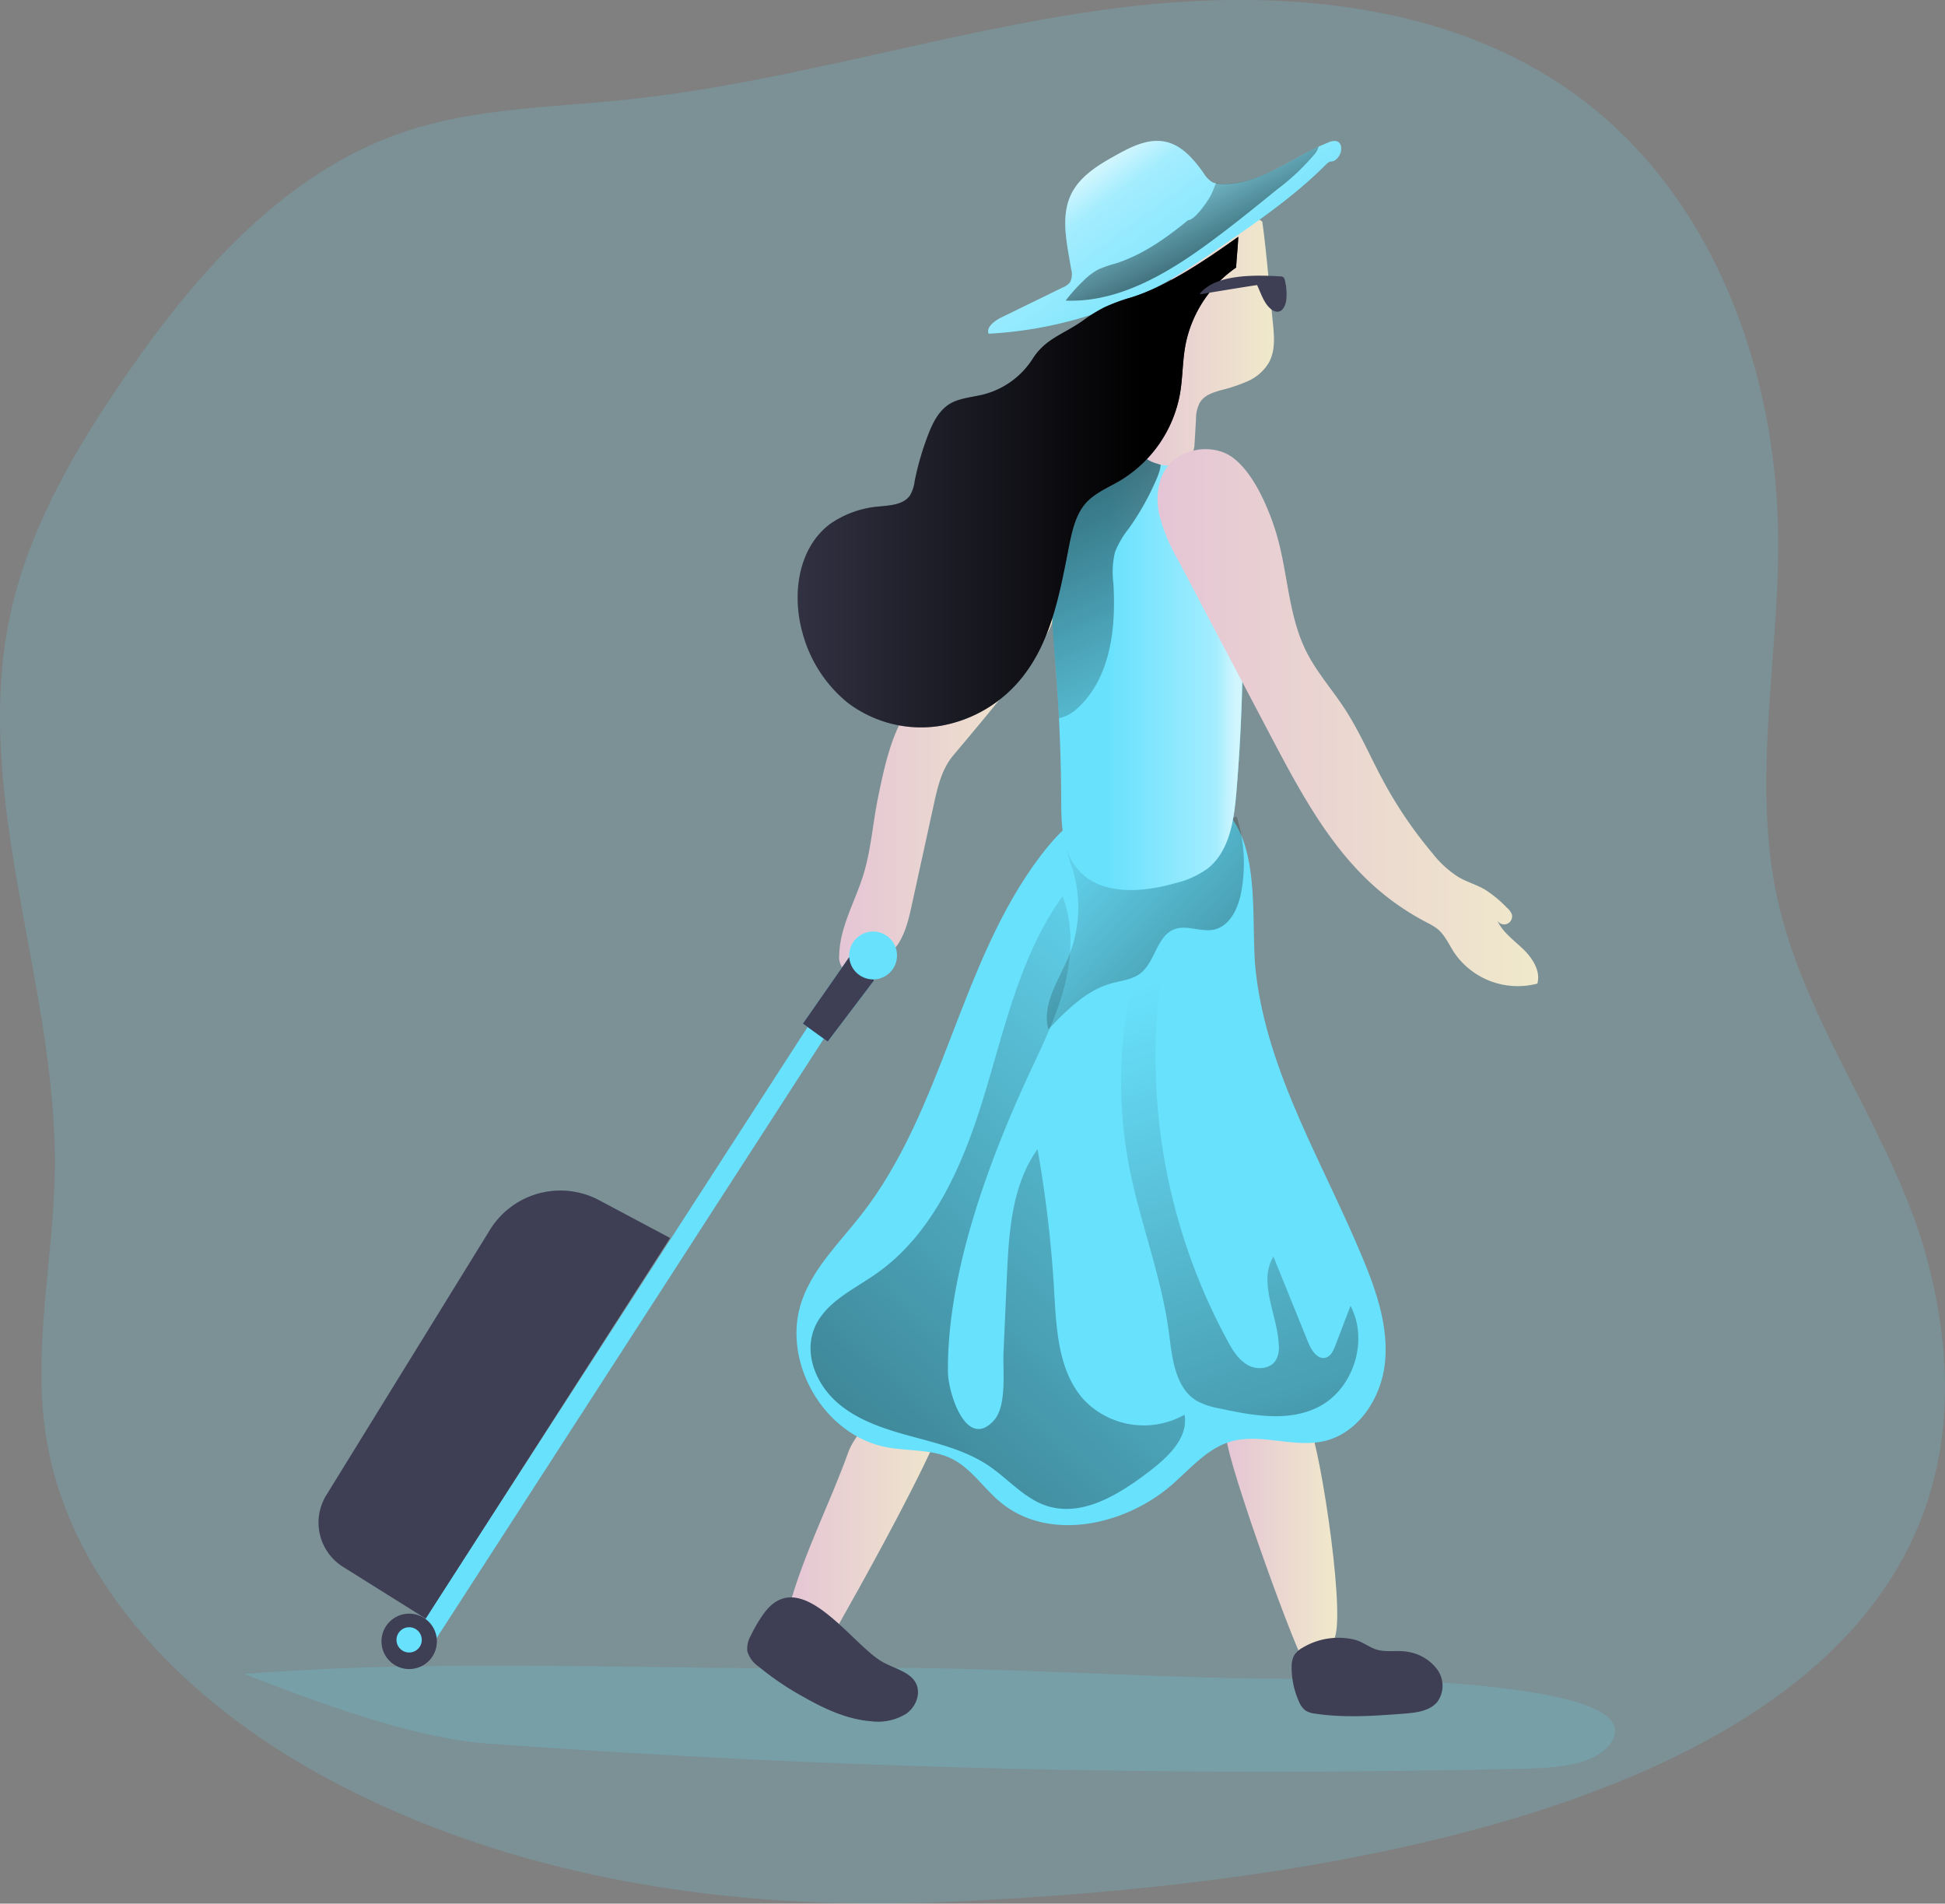<svg id="Layer_1" data-name="Layer 1" xmlns="http://www.w3.org/2000/svg" xmlns:xlink="http://www.w3.org/1999/xlink" viewBox="0 0 390.87 382.51"><rect x="0" y="0" width="390.87" height="382.51" fill="#808080" stroke="none"/><defs><linearGradient id="linear-gradient" x1="217.25" y1="306.07" x2="250.29" y2="306.07" gradientUnits="userSpaceOnUse"><stop offset="0" stop-color="#e5c5d5"/><stop offset="0.42" stop-color="#ead4d1"/><stop offset="1" stop-color="#f0e9cb"/></linearGradient><linearGradient id="linear-gradient-2" x1="305.6" y1="309.07" x2="327.85" y2="309.07" xlink:href="#linear-gradient"/><linearGradient id="linear-gradient-3" x1="267.31" y1="166.94" x2="375.63" y2="266.66" gradientUnits="userSpaceOnUse"><stop offset="0" stop-opacity="0"/><stop offset="0.99"/></linearGradient><linearGradient id="linear-gradient-4" x1="227.81" y1="160.38" x2="270.73" y2="160.38" xlink:href="#linear-gradient"/><linearGradient id="linear-gradient-5" x1="281.16" y1="135.22" x2="319.53" y2="135.22" gradientUnits="userSpaceOnUse"><stop offset="0.02" stop-color="#fff" stop-opacity="0"/><stop offset="0.58" stop-color="#fff" stop-opacity="0.39"/><stop offset="0.68" stop-color="#fff" stop-opacity="0.68"/><stop offset="1" stop-color="#fff"/></linearGradient><linearGradient id="linear-gradient-6" x1="300.61" y1="159.5" x2="244.52" y2="38.94" xlink:href="#linear-gradient-3"/><linearGradient id="linear-gradient-7" x1="286.19" y1="70.01" x2="315.19" y2="70.01" xlink:href="#linear-gradient"/><linearGradient id="linear-gradient-8" x1="306.96" y1="68.04" x2="270.21" y2="17.76" xlink:href="#linear-gradient-5"/><linearGradient id="linear-gradient-9" x1="201.07" y1="98.11" x2="289.66" y2="98.11" xlink:href="#linear-gradient-3"/><linearGradient id="linear-gradient-10" x1="291.8" y1="145.45" x2="368.29" y2="145.45" xlink:href="#linear-gradient"/><linearGradient id="linear-gradient-11" x1="291.7" y1="31.73" x2="311.68" y2="72.84" xlink:href="#linear-gradient-3"/><linearGradient id="linear-gradient-12" x1="326.13" y1="190.67" x2="94.67" y2="443.41" xlink:href="#linear-gradient-3"/><linearGradient id="linear-gradient-13" x1="288.94" y1="199.28" x2="385" y2="481.03" xlink:href="#linear-gradient-3"/></defs><title>Going Travel</title><path d="M446.77,255.51c-6.56-25.79-24.66-47.63-30.4-73.62-5.21-23.63.3-48.16.15-72.35-.21-33.7-13-68.82-40.14-88.85-26.45-19.55-62-22-94.61-17.59s-64.24,14.8-97,18.19c-14.92,1.55-30.2,1.67-44.42,6.46-23.95,8.08-41.67,28.3-56,49.11C74.17,91.62,64.91,107.47,61.18,125c-7.78,36.64,9.52,74,9,111.4-.24,17.68-4.46,35.41-1.85,52.89,4.52,30.33,28.92,54.27,55.87,68.92,37.54,20.42,81.41,27,124.12,25.25C319.48,380.5,474.45,364.43,446.77,255.51Z" transform="translate(-59.17 -1.24)" fill="#68e1fd" opacity="0.18" style="isolation:isolate"/><path d="M144,331.2h0a2,2,0,0,1-.59-2.77l79-122.28,3.36,2.18-79,122.28A2,2,0,0,1,144,331.2Z" transform="translate(-59.17 -1.24)" fill="#68e1fd"/><path d="M232.76,336.4c-43.07.54-81.78-2.06-124.56,1.19,13.34,5.16,33.53,12.91,49,14,68.8,5,138.17,6.67,207.36,5.06,4.7-.11,9.62-.27,13.67-1.81s6.82-4.94,4.85-7.7c-5.61-7.83-47.79-8.69-59.5-8.57C296.18,338.87,260.12,336.06,232.76,336.4Z" transform="translate(-59.17 -1.24)" fill="#68e1fd" opacity="0.18" style="isolation:isolate"/><path d="M217.71,324.31c-.42,1.51-.78,3.19,0,4.57.93,1.64,3.24,2.2,5.15,1.74s3.94-1.33,4.88-3c3.95-7,13.69-24.35,19.21-36.45,1.55-3.4,5.05-5,2.36-7.68-6.64-6.63-17.61,3.85-19.67,9.57C225.86,303.57,220.66,313.46,217.71,324.31Z" transform="translate(-59.17 -1.24)" fill="url(#linear-gradient)"/><path d="M322,336.57c1.74,1.22,2.92-4.7,4.87-5.57,3.36-1.5-2.35-39-4.55-43.11-4.31-8-17.19-10-16.65,2.42C305.83,295.14,320.21,335.34,322,336.57Z" transform="translate(-59.17 -1.24)" fill="url(#linear-gradient-2)"/><path d="M280,163.26c-4.8,1.89-8.54,5.77-11.66,9.87-16.35,21.49-19.45,50.92-36.08,72.2-4.27,5.47-9.47,10.47-11.85,17-4.46,12.22,4.25,27.42,17.06,29.74,4.36.8,9.07.32,13,2.3s6.34,5.88,9.68,8.67c9.7,8.12,25.14,4.79,34.65-3.56,3.65-3.21,7-7.19,11.65-8.57,6-1.78,12.61,1.31,18.75-.08,6.93-1.56,11.54-8.64,12.29-15.7s-1.58-14.06-4.28-20.62c-7.9-19.2-19.37-37.47-21.69-58.1-1-9,1-23.75-5.26-31.31C301.19,158.86,286.63,160.66,280,163.26Z" transform="translate(-59.17 -1.24)" fill="#68e1fd"/><path d="M308.44,181.29c-.68,2.9-2.28,6-5.19,6.72-2.64.63-5.51-1-8.05-.06-3.59,1.33-3.84,6.58-6.89,8.9-1.66,1.26-3.86,1.44-5.86,2-5.06,1.44-8.94,5.4-12.58,9.2-1.41-5,2.09-9.85,4.06-14.64a26.15,26.15,0,0,0,.67-17.89,21.17,21.17,0,0,1-1.2-4.3,4.6,4.6,0,0,1,1.41-4.06,6,6,0,0,1,2.54-1,34.71,34.71,0,0,1,13-.19,86.38,86.38,0,0,0,8.67,1.62c3.54.28,5.64-1.16,8.67-2.28A31.07,31.07,0,0,1,308.44,181.29Z" transform="translate(-59.17 -1.24)" fill="url(#linear-gradient-3)"/><path d="M212.57,325.6A29,29,0,0,0,210,330a5.19,5.19,0,0,0-.65,3,5.58,5.58,0,0,0,2.19,3.05,59.24,59.24,0,0,0,9.11,6.17c4.18,2.37,8.69,4.5,13.56,4.88a10.76,10.76,0,0,0,7.09-1.52c2-1.41,3-4.14,1.88-6.22s-4.06-2.81-6.33-4C230.58,332.21,220,315.06,212.57,325.6Z" transform="translate(-59.17 -1.24)" fill="#3e3e54"/><path d="M320.91,332.34a4.62,4.62,0,0,0-1.7,1.58,4.91,4.91,0,0,0-.47,2.34,16.62,16.62,0,0,0,1.47,6.88,4.2,4.2,0,0,0,1.35,1.83,4.61,4.61,0,0,0,1.9.6c5.91.9,11.94.45,17.9,0,2.44-.19,5.15-.51,6.69-2.4a5.56,5.56,0,0,0,0-6.4,9.12,9.12,0,0,0-5.65-3.56c-2.09-.47-4.43.08-6.43-.46-1.57-.42-2.95-1.65-4.64-2.05A14,14,0,0,0,320.91,332.34Z" transform="translate(-59.17 -1.24)" fill="#3e3e54"/><path d="M235.61,161.55c-1.05,5.15-1.39,10.46-2.94,15.48-1.66,5.38-4.71,10.46-4.85,16.08a3.73,3.73,0,0,0,.69,2.66c2.5,2.76,9.77-2.69,11.14-4.83,1.56-2.41,2.2-5.28,2.81-8.09l4.32-19.74c.72-3.31,1.5-6.88,3.6-9.63,2-2.55,21.34-24.64,20.31-28.22-1.7-6-26.6,15.51-29.32,19.19C238.23,148.68,236.63,156.55,235.61,161.55Z" transform="translate(-59.17 -1.24)" fill="url(#linear-gradient-4)"/><path d="M271.72,111.77c-1.9,7.63-1,15.64-.41,23.49q1.05,13.19,1.12,26.42c0,5,.11,10.51,3.39,14.3,4.5,5.2,12.7,4.64,19.33,2.78a18.61,18.61,0,0,0,6.72-3c4.36-3.47,5.28-9.62,5.76-15.18a364.6,364.6,0,0,0,.93-47.21c-.46-10.06-4.19-23.89-17.15-22.94C282.29,91.07,273.7,103.89,271.72,111.77Z" transform="translate(-59.17 -1.24)" fill="#68e1fd"/><path d="M307.62,160.55c-.47,5.55-1.38,11.71-5.75,15.18a18.58,18.58,0,0,1-6.73,3c-6.62,1.86-14.82,2.42-19.32-2.79-3.28-3.78-3.37-9.28-3.39-14.29,0-5.37-.17-10.73-.45-16.1q-.25-5.18-.66-10.32c-.63-7.84-1.5-15.86.41-23.48,1.44-5.8,6.47-14.25,12.64-18.59a14.05,14.05,0,0,1,7-2.79c13-1,16.69,12.88,17.15,22.95A362.74,362.74,0,0,1,307.62,160.55Z" transform="translate(-59.17 -1.24)" fill="url(#linear-gradient-5)"/><path d="M291.71,97.21a53.05,53.05,0,0,1-5.75,10.3,18.17,18.17,0,0,0-2.72,4.68,17,17,0,0,0-.33,6.17c.57,9-.53,19.1-7.22,25.2a7.77,7.77,0,0,1-3.71,2q-.25-5.18-.66-10.32c-.63-7.84-1.5-15.86.41-23.48,1.44-5.8,6.47-14.25,12.64-18.59,1-.1,2-.16,2.94-.17C291.57,93,293.54,92.74,291.71,97.21Z" transform="translate(-59.17 -1.24)" fill="url(#linear-gradient-6)"/><path d="M312.84,45.79c.8,5.48,1.57,14.91,2.14,20.41.27,2.65.49,5.49-.78,7.84A9.29,9.29,0,0,1,310,77.8a32.46,32.46,0,0,1-5.46,1.84c-1.59.45-3.31,1-4.21,2.43a7.07,7.07,0,0,0-.81,3.47l-.32,5.3c-.09,1.52-1.61,3-3,3.57a6.91,6.91,0,0,1-4.47,0,7.31,7.31,0,0,1-3.39-2,8.89,8.89,0,0,1-1.84-4.86,40.06,40.06,0,0,1,.61-12.3,43.51,43.51,0,0,1,1.42-5.86c.58-1.76,1.33-3.47,2.08-5.18a32.24,32.24,0,0,1,2.93-5.58,32.4,32.4,0,0,1,5.06-5.28,25.41,25.41,0,0,1,6.23-4.56C307.43,47.57,310.69,43.81,312.84,45.79Z" transform="translate(-59.17 -1.24)" fill="url(#linear-gradient-7)"/><path d="M325.68,34.26c-6.51,6.54-14.2,11.77-21.83,17-3.55,2.41-7.11,4.83-10.85,6.93a81.24,81.24,0,0,1-35.14,10.1c-.57-1.34,1.29-2.64,2.6-3.28l12.28-6a3.5,3.5,0,0,0,1.44-1,3.47,3.47,0,0,0,.27-2.6c-.82-5.07-2.24-10.54,0-15.15,1.81-3.68,5.56-5.92,9.15-7.9,3-1.67,6.4-3.34,9.77-2.63s5.74,3.57,7.72,6.36a5.12,5.12,0,0,0,1.76,1.79,4.21,4.21,0,0,0,1.68.34c7.83.33,14.37-5.53,21.66-8.37a2.54,2.54,0,0,1,1.57-.23c1.36.39,1.11,2.54.07,3.51S326.68,33.25,325.68,34.26Z" transform="translate(-59.17 -1.24)" fill="#68e1fd"/><path d="M327.86,33.1c-1,1-1.17.15-2.18,1.15-6.52,6.55-14.2,11.78-21.84,17-3.55,2.41-7.09,4.82-10.84,6.93a81.57,81.57,0,0,1-35.14,10.11c-.57-1.35,1.29-2.66,2.6-3.29l12.28-6a3.74,3.74,0,0,0,1.44-1,3.45,3.45,0,0,0,.27-2.61c-.82-5.07-2.24-10.54,0-15.15,1.8-3.68,5.55-5.92,9.15-7.9,3-1.67,6.38-3.34,9.76-2.62s5.75,3.56,7.72,6.35a5.2,5.2,0,0,0,1.76,1.79,3.38,3.38,0,0,0,.7.23,5.36,5.36,0,0,0,1,.11c7.06.3,13.09-4.46,19.57-7.47.69-.33,1.39-.62,2.09-.9a2.48,2.48,0,0,1,1.55-.23C329.16,30,328.9,32.12,327.86,33.1Z" transform="translate(-59.17 -1.24)" fill="url(#linear-gradient-8)"/><path d="M307.59,55a24.57,24.57,0,0,0-10.2,15.64c-.6,3.23-.53,6.55-1.1,9.78a25.66,25.66,0,0,1-12,17.37c-2.42,1.43-5.15,2.51-7,4.63s-2.65,5.32-3.23,8.26c-1.82,9.24-3.48,19-9.28,26.41a26.83,26.83,0,0,1-16.65,10,24.36,24.36,0,0,1-18.72-4.74,27.08,27.08,0,0,1-8.93-13.83c-2.2-7.68-1-17,5.39-21.91A20,20,0,0,1,236,103c2.18-.22,4.7-.37,6-2.14a7.51,7.51,0,0,0,1-3,57.14,57.14,0,0,1,2.69-9.24c.87-2.27,2-4.6,4-6s4.76-1.51,7.21-2.14a16.63,16.63,0,0,0,9.78-7.11c2.63-4.16,6.24-4.93,10.24-7.79A29.26,29.26,0,0,1,281.1,63,36.71,36.71,0,0,1,286.52,61c7.35-2.3,15.22-7.71,21.49-12.18C308,50,307.62,53.82,307.59,55Z" transform="translate(-59.17 -1.24)" fill="#3e3e54"/><path d="M307.59,55a24.57,24.57,0,0,0-10.2,15.64c-.6,3.23-.53,6.55-1.1,9.78a25.66,25.66,0,0,1-12,17.37c-2.42,1.43-5.15,2.51-7,4.63s-2.65,5.32-3.23,8.26c-1.82,9.24-3.48,19-9.28,26.41a26.83,26.83,0,0,1-16.65,10,24.36,24.36,0,0,1-18.72-4.74,27.08,27.08,0,0,1-8.93-13.83c-2.2-7.68-1-17,5.39-21.91A20,20,0,0,1,236,103c2.18-.22,4.7-.37,6-2.14a7.51,7.51,0,0,0,1-3,57.14,57.14,0,0,1,2.69-9.24c.87-2.27,2-4.6,4-6s4.76-1.51,7.21-2.14a16.63,16.63,0,0,0,9.78-7.11c2.63-4.16,6.24-4.93,10.24-7.79A29.26,29.26,0,0,1,281.1,63,36.71,36.71,0,0,1,286.52,61c7.35-2.3,15.22-7.71,21.49-12.18C308,50,307.62,53.82,307.59,55Z" transform="translate(-59.17 -1.24)" fill="url(#linear-gradient-9)"/><path d="M293.72,95.07c-2,2.67-2.27,6.27-1.6,9.52a36,36,0,0,0,3.78,9.15l18.69,35.49c5.84,11.07,11.89,22.43,21.35,30.62a52,52,0,0,0,10,6.77,13.46,13.46,0,0,1,2,1.19c1.57,1.23,2.37,3.16,3.46,4.83a15.46,15.46,0,0,0,16.72,6.24c.72-2.6-1.05-5.22-3-7.07s-4.3-3.52-5.24-6.05A1.6,1.6,0,1,0,363,185a3.13,3.13,0,0,0-1-1.36,23.36,23.36,0,0,0-4.38-3.63c-1.71-1-3.64-1.54-5.34-2.53a20.54,20.54,0,0,1-5.22-4.76A85.94,85.94,0,0,1,337,157.87c-2.5-4.65-4.58-9.55-7.46-14-2.57-4-5.78-7.54-7.88-11.78-3.76-7.55-3.66-16.41-6.24-24.44-1.52-4.75-4.56-11.82-8.88-14.72C302.65,90.36,296.47,91.33,293.72,95.07Z" transform="translate(-59.17 -1.24)" fill="url(#linear-gradient-10)"/><path d="M316.42,56.77a1.12,1.12,0,0,1,.67.19,1.06,1.06,0,0,1,.28.57,11.53,11.53,0,0,1,.31,3.79c-.09,1.16-.67,2.57-1.83,2.56a2.15,2.15,0,0,1-1.28-.55c-1.4-1.12-2-3.18-2.77-4.8,0-.05-8.85,1.4-9.59,1.53-1.7.28-2.51.65-1.29-.48C304.45,56.28,311.83,56.51,316.42,56.77Z" transform="translate(-59.17 -1.24)" fill="#3e3e54"/><path d="M229.82,193.57l-9.31,13.35,5,3.61,9.3-12.28C234.11,196.48,231.09,193.54,229.82,193.57Z" transform="translate(-59.17 -1.24)" fill="#68e1fd"/><path d="M229.82,193.57l-9.31,13.35,5,3.61,9.3-12.28C234.11,196.48,231.09,193.54,229.82,193.57Z" transform="translate(-59.17 -1.24)" fill="#3e3e54"/><path d="M193.84,250l-14.22-7.57a16.62,16.62,0,0,0-22,5.95l-32.88,53.3a10.5,10.5,0,0,0,3.32,14.37l16.66,10.43Z" transform="translate(-59.17 -1.24)" fill="#3e3e54"/><circle cx="82.23" cy="329.81" r="5.57" fill="#3e3e54"/><circle cx="82.22" cy="329.51" r="2.54" fill="#68e1fd"/><circle cx="175.46" cy="191.99" r="4.81" fill="#68e1fd"/><path d="M324.14,30.72a3.46,3.46,0,0,1-.69,1.38,45.9,45.9,0,0,1-7.61,7.19c-4.92,4-9.86,8-15,11.7-8.15,5.84-17.5,11.07-27.52,10.65a35.53,35.53,0,0,1,3.59-4,12.63,12.63,0,0,1,2.93-2.23,22.73,22.73,0,0,1,3.45-1.21c5.45-1.7,10.21-5.1,14.64-8.72,1.39,0,4.09-4,4.63-5.12s.7-1.78,1-2.32a5.36,5.36,0,0,0,1,.11C311.63,38.49,317.66,33.73,324.14,30.72Z" transform="translate(-59.17 -1.24)" fill="url(#linear-gradient-11)"/><path d="M265.08,219c2.72-6,5.79-11.9,7.63-18.24s2.38-13.28,0-19.44c-8.38,11.65-11.54,26.12-15.7,39.85s-10.11,27.92-21.9,36.11c-4.6,3.19-10.3,5.75-12.34,11s.54,11.21,4.72,14.84,9.65,5.33,15,6.78,10.85,2.8,15.43,5.9c3.89,2.64,7.07,6.51,11.54,8,7.29,2.4,14.84-2.4,20.93-7.1,3.65-2.82,7.66-6.67,6.82-11.2a16.63,16.63,0,0,1-20.37-3.15c-5-5.71-5.38-14-5.82-21.62a244.82,244.82,0,0,0-3.34-28.57c-5.18,7.22-5.76,16.64-6.16,25.52L260.84,273c-.17,3.7.74,10.81-2,13.73-5.48,5.91-9.11-5.56-9.17-9.75C249.47,257.82,257.3,236.11,265.08,219Z" transform="translate(-59.17 -1.24)" fill="url(#linear-gradient-12)"/><path d="M286.09,235.68c2.19,11.25,6.52,22.06,8,33.43.66,5.1,1.26,11.13,5.72,13.69a15.29,15.29,0,0,0,4.36,1.43c6.61,1.43,13.83,2.79,19.88-.24,7.09-3.56,10.23-13.34,6.52-20.36l-3.08,8.06c-.37.95-.84,2-1.81,2.33-1.64.55-2.95-1.39-3.6-3l-7-17.29c-3.15,5.22.85,11.74,1.08,17.84a5.17,5.17,0,0,1-.61,3c-1.14,1.81-3.88,2-5.73.9s-3-3-4-4.88a119.46,119.46,0,0,1-13.61-70.89c.37-3,.85-6.11.38-9.13-.44-2.79-2-6.19-4.77-7.21-.39,3.75.32,7.55-.26,11.32-.64,4.07-1.79,8-2.32,12.13A90.82,90.82,0,0,0,286.09,235.68Z" transform="translate(-59.17 -1.24)" fill="url(#linear-gradient-13)"/></svg>